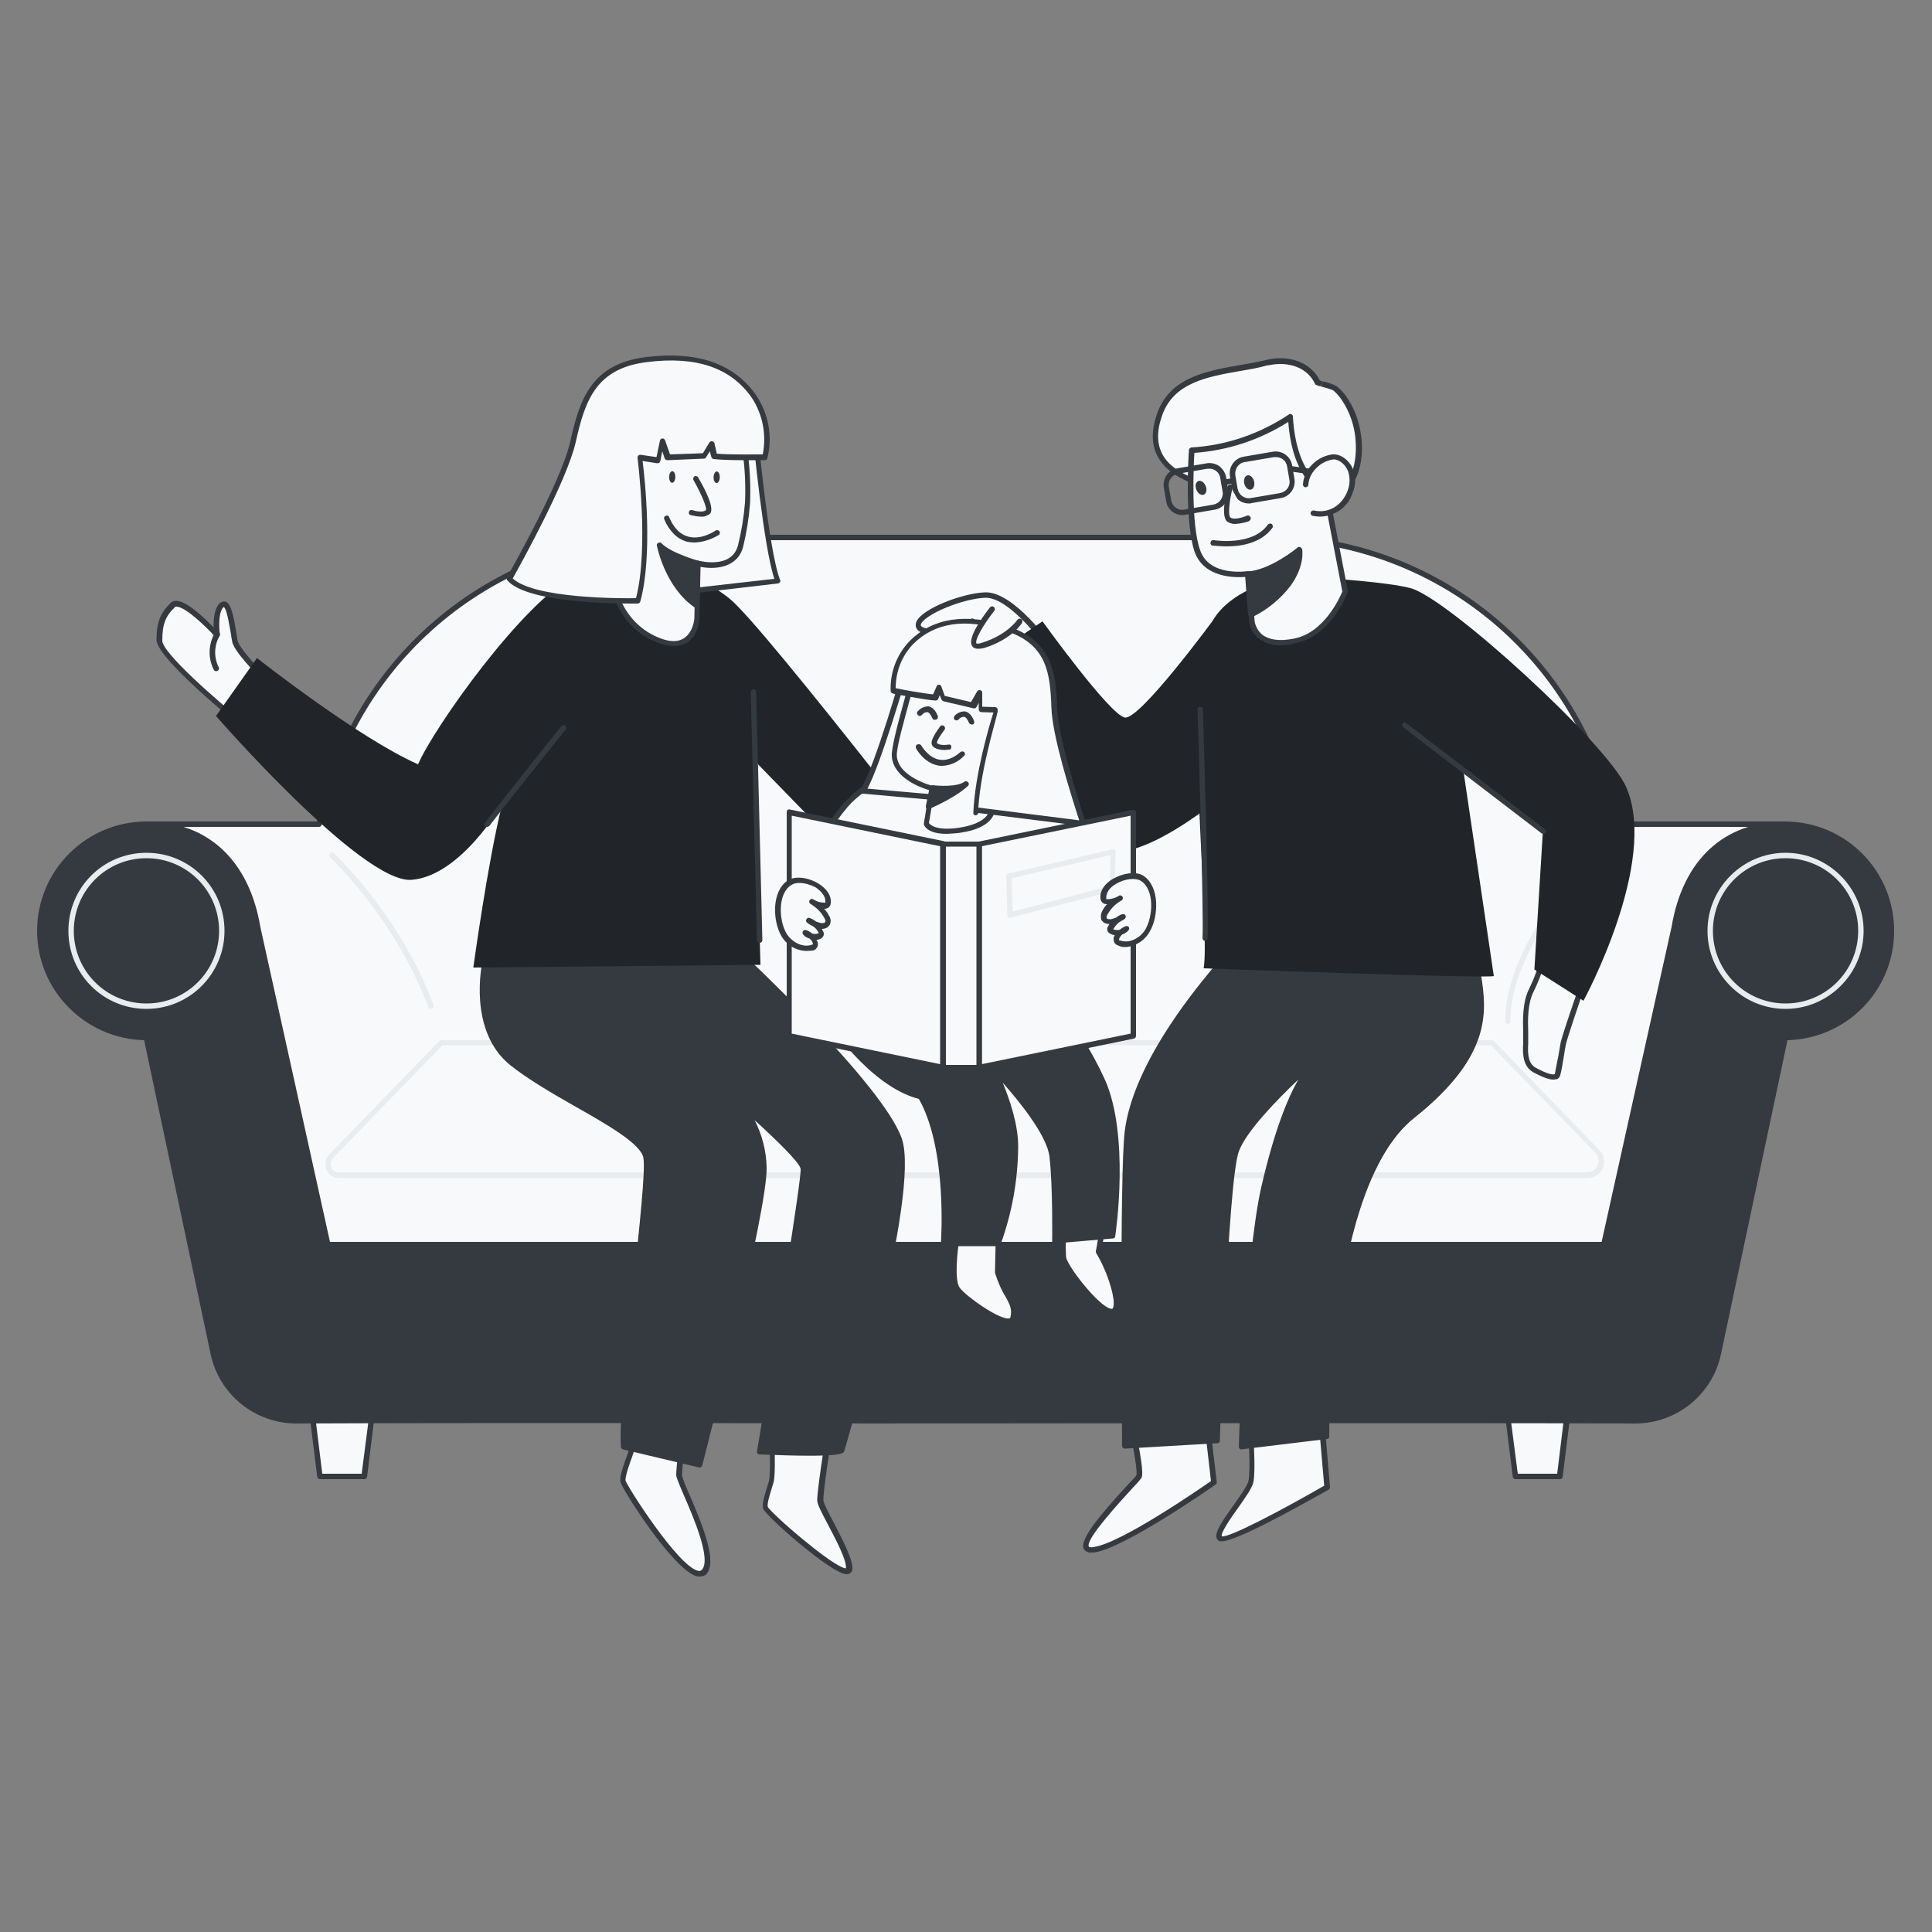 <svg transform="scale(1)" version="1.1" id="Layer_1" xmlns="http://www.w3.org/2000/svg" xmlns:xlink="http://www.w3.org/1999/xlink" x="0px" y="0px" viewBox="0 0 500 500" xml:space="preserve" class="show_show__wrapper__graphic__5Waiy "><rect x="0" y="0" width="500" height="500" fill="#808080" stroke="none"/><title>React</title><style type="text/css">
	.st0{fill:#F8F9FA;}
	.st1{fill:#343A40;}
	.st2{fill:#E9ECEF;}
	.st3{fill:#212529;}
	.st4{fill:none;}
</style><g id="Chair"><polygon class="st0" points="94.3,382.1 82.8,382.1 80.9,366.8 96.2,366.8 	"></polygon><path class="st1" d="M94.3,382.8H82.8c-0.4,0-0.6-0.3-0.7-0.6l-1.9-15.3c0-0.4,0.2-0.7,0.6-0.8c0,0,0,0,0.1,0h15.3
		c0.2,0,0.4,0.1,0.5,0.2c0.1,0.1,0.2,0.4,0.2,0.5L95,382.2C94.9,382.6,94.6,382.8,94.3,382.8z M83.4,381.4h10.2l1.8-13.9H81.7
		L83.4,381.4z"></path><polygon class="st0" points="403.7,382.1 392.2,382.1 390.3,366.8 405.6,366.8 	"></polygon><path class="st1" d="M403.7,382.8h-11.5c-0.4,0-0.6-0.3-0.7-0.6l-1.9-15.3c0-0.2,0-0.4,0.2-0.5c0.1-0.2,0.3-0.2,0.5-0.2h15.3
		c0.4,0,0.7,0.3,0.7,0.7c0,0,0,0,0,0.1l-1.9,15.3C404.3,382.6,404,382.8,403.7,382.8z M392.8,381.4h10.2l1.7-13.9h-13.7L392.8,381.4
		z"></path><path class="st0" d="M417.8,213.3c-8.4-43.1-46.1-74.2-90-74.2H172.6c-43.9,0-81.6,31.1-90,74.2H38.1l36.8,135.4h344.7l42.6-135.4
		H417.8z"></path><path class="st1" d="M419.6,349.4H74.9c-0.3,0-0.6-0.2-0.7-0.5L37.4,213.5c-0.1-0.4,0.1-0.8,0.5-0.9c0.1,0,0.1,0,0.2,0H82
		c8.7-43.1,46.6-74.2,90.6-74.2h155.2c44,0,81.9,31.1,90.6,74.2h43.9c0.2,0,0.4,0.1,0.6,0.3c0.1,0.2,0.2,0.4,0.1,0.6l-42.6,135.4
		C420.2,349.2,419.9,349.4,419.6,349.4z M75.4,348h343.7l42.2-134h-43.5c-0.3,0-0.6-0.2-0.7-0.6c-8.3-42.7-45.7-73.6-89.3-73.6
		H172.6c-43.6,0-81,30.9-89.3,73.6c-0.1,0.3-0.4,0.6-0.7,0.6H39L75.4,348z"></path><path class="st0" d="M10.3,240.9c0,15.2,12.4,27.6,27.6,27.6h0l17.3,81.8c2.2,10.2,11.2,17.4,21.6,17.4c41.3-0.2,147.5,0,147.5,0
		c0.5-0.1,157.6-0.2,198.9,0c10.4,0,19.4-7.2,21.6-17.4l17.3-81.8c15.2,0,27.6-12.3,27.6-27.6c0-15.2-12.3-27.6-27.6-27.6
		c0,0,0,0,0,0c-15.2,0-26,9.7-28.8,26.8l-18.2,82H84.9l-18.2-82c-2.8-17.1-13.6-26.8-28.8-26.8C22.7,213.3,10.3,225.6,10.3,240.9
		L10.3,240.9"></path><path class="st1" d="M9.6,240.9c0-15.6,12.7-28.3,28.3-28.3c15.8,0,26.6,10,29.5,27.4l18,81.4h329.1l18.1-81.5
		c2.9-17.4,13.6-27.3,29.5-27.3c15.6,0.1,28.2,12.8,28.1,28.5c-0.1,15.3-12.3,27.7-27.6,28.1l-17.2,81.2c-2.2,10.5-11.5,18-22.2,18
		h-0.1c-42.9-0.2-197.2,0-198.9,0h-0.2c-4.7-0.1-107-0.2-147.3,0c-10.7,0-20-7.5-22.2-18l-17.2-81.2C22,268.8,9.6,256.3,9.6,240.9"></path><path class="st1" d="M11,240.9c0,14.8,12.1,26.9,26.9,26.9c0.3,0,0.6,0.2,0.7,0.5l17.3,81.8C58,359.9,66.7,367,76.7,367h0.1
		c15-0.1,37.3-0.1,57.5-0.1H166c46,0,55.9,0,58.2,0.2V367c0.8-0.1,164.5-0.2,199,0h0.1c10,0,18.7-7,20.8-16.9l17.3-81.8
		c0.1-0.3,0.4-0.5,0.7-0.5c14.9,0,26.9-12,26.9-26.9c0-14.9-12-26.9-26.9-26.9l0,0c-15.1,0-25.3,9.6-28.1,26.2l-18.2,82.1
		c-0.1,0.3-0.4,0.5-0.7,0.5H84.9c-0.3,0-0.6-0.2-0.7-0.5L66,240.2C63.3,223.5,53,214,37.9,214C23.1,214,11,226,11,240.9"></path><path class="st2" d="M410.8,304.9H87.8c-2,0-3.6-1.6-3.6-3.6c0-0.9,0.4-1.9,1-2.5l28.5-29.4c0.1-0.1,0.3-0.2,0.5-0.2h271.9
		c0.2,0,0.4,0.1,0.5,0.2l27.3,28.2c1.7,1.7,1.6,4.5-0.1,6.2C413,304.4,411.9,304.9,410.8,304.9z M114.5,270.5l-28.3,29.2
		c-0.9,0.9-0.8,2.3,0,3.1c0.4,0.4,1,0.6,1.5,0.6h323.1c1.6,0,2.9-1.3,2.9-3c0-0.8-0.3-1.5-0.8-2l-27.1-27.9H114.5z"></path><path class="st2" d="M111.5,261.1c-0.3,0-0.6-0.2-0.7-0.5c-8.4-22.8-25.3-38.6-25.4-38.8c-0.3-0.3-0.3-0.7,0-1c0.3-0.3,0.7-0.3,1,0
		c0,0,0,0,0,0c0.2,0.2,17.3,16.2,25.8,39.3c0.1,0.4,0,0.8-0.4,0.9C111.7,261.1,111.6,261.1,111.5,261.1z"></path><path class="st2" d="M390.3,265c-0.4,0-0.7-0.3-0.7-0.7c-0.5-19.1,21.2-42.4,22.1-43.4c0.3-0.3,0.7-0.3,1,0s0.3,0.7,0,1
		c-0.2,0.2-22.2,23.8-21.8,42.4C391,264.7,390.6,265,390.3,265C390.3,265,390.3,265,390.3,265L390.3,265z"></path><path class="st2" d="M37.9,261.1c-11.2,0-20.2-9-20.2-20.2c0-11.2,9-20.2,20.2-20.2s20.2,9,20.2,20.2c0,0,0,0,0,0
		C58.1,252,49.1,261.1,37.9,261.1z M37.9,222.1c-10.4,0-18.8,8.4-18.8,18.8c0,10.4,8.4,18.8,18.8,18.8s18.8-8.4,18.8-18.8
		c0,0,0,0,0,0C56.7,230.5,48.3,222.1,37.9,222.1L37.9,222.1z"></path><path class="st2" d="M462.1,261.1c-11.2,0-20.2-9.1-20.2-20.2s9.1-20.2,20.2-20.2s20.2,9.1,20.2,20.2
		C482.3,252,473.2,261.1,462.1,261.1z M462.1,222.1c-10.4,0-18.8,8.4-18.8,18.8c0,10.4,8.4,18.8,18.8,18.8
		c10.4,0,18.8-8.4,18.8-18.8C480.9,230.5,472.5,222.1,462.1,222.1L462.1,222.1L462.1,222.1z"></path></g><g id="Family"><path class="st0" d="M293.2,370.6c0,0,2.2,10.4,1.6,11.5S275.1,402,283,401s31.2-17.5,31.2-17.5l-2-16.8L293.2,370.6z"></path><path class="st1" d="M282.4,401.8c-0.7,0.1-1.5-0.3-1.9-0.9c-1.2-2.3,3.6-8.2,11.6-16.9c1-1,1.9-2,2-2.2c0.3-0.8-0.6-6.3-1.6-11
		c0-0.2,0-0.4,0.1-0.5c0.1-0.2,0.3-0.3,0.5-0.3l19-3.8c0.2,0,0.4,0,0.5,0.1c0.2,0.1,0.3,0.3,0.3,0.5l2,16.8c0,0.3-0.1,0.5-0.3,0.6
		c-1,0.7-23.6,16.5-31.5,17.6C282.9,401.7,282.6,401.8,282.4,401.8z M294.1,371.2c0.8,4,2,10.2,1.3,11.3c-0.7,0.9-1.4,1.7-2.2,2.5
		c-8.2,8.9-12.1,14-11.4,15.3c0.1,0.1,0.4,0.2,1.1,0.1c7.1-0.9,27.6-15.1,30.5-17.1l-1.8-15.6L294.1,371.2z"></path><path class="st0" d="M323.7,371.5c0,0,0.6,8.6,0,11.8s-10.2,13.5-7.9,14.8s27.6-13.3,27.6-13.3l-1.7-18.8L323.7,371.5z"></path><path class="st1" d="M316.1,398.9c-0.2,0-0.4,0-0.6-0.1c-0.3-0.2-0.6-0.5-0.7-0.9c-0.3-1.5,1.4-4.1,4.4-8.3
		c1.8-2.5,3.6-5.1,3.9-6.3c0.6-3.2,0-11.6,0-11.7c0-0.3,0.2-0.6,0.5-0.7l18.1-5.5c0.2-0.1,0.4,0,0.6,0.1c0.2,0.1,0.3,0.3,0.3,0.5
		l1.6,18.8c0,0.3-0.1,0.5-0.3,0.7C336.5,389.6,320.1,398.9,316.1,398.9z M324.4,372c0.1,2,0.5,8.6,0,11.5c-0.3,1.5-2.1,4.1-4.1,6.9
		c-1.6,2.2-4.5,6.4-4.1,7.2c1.6,0.5,14.7-6.3,26.5-13.1l-1.5-17.4L324.4,372z"></path><path class="st0" d="M163.3,368.2c0,0,0.3,6.7,0,7.7s-2.3,5.9-2,7.4s16.8,27.6,20.9,23.5s-6.4-23.2-6.4-25.1s1.3-13.5,1.3-13.5
		H163.3z"></path><path class="st1" d="M181.1,408c-0.3,0-0.6,0-0.9-0.1c-6-1.7-19.2-22.5-19.6-24.3c-0.3-1.2,0.5-3.7,1.7-7c0.1-0.3,0.2-0.6,0.3-0.7
		c0.2-2.5,0.2-5,0-7.5c0-0.4,0.3-0.7,0.6-0.7c0,0,0,0,0.1,0h13.8c0.4,0,0.7,0.3,0.7,0.7c0,0,0,0,0,0.1c0,0.1-1.3,11.5-1.3,13.4
		c0.5,1.6,1.1,3.1,1.8,4.6c3.9,9,7.4,18,4.4,21C182.3,407.8,181.7,408,181.1,408z M164,369c0.1,2.1,0.2,6.3-0.1,7.2
		c-0.1,0.2-0.2,0.4-0.3,0.8c-0.5,1.3-1.9,5.2-1.7,6.2c0.6,1.8,13.6,22.1,18.7,23.3c0.3,0.1,0.7,0.1,1-0.2c2.6-2.6-2.1-13.6-4.7-19.5
		c-1.3-3.1-1.9-4.5-1.9-5.1c0-1.7,0.9-10.1,1.2-12.8L164,369z"></path><path class="st0" d="M199.6,370c0,0,0.6,11,0,13.5s-1.8,5.2-1.5,6.7s20.5,19.2,21.5,16.1s-7.2-15.7-7.4-18s2.6-19.5,2.6-19.5
		L199.6,370z"></path><path class="st1" d="M219,407.4L219,407.4c-4-0.2-21.1-15.3-21.5-17c-0.3-1.3,0.3-3.1,0.9-5.1c0.2-0.7,0.4-1.3,0.6-2
		c0.5-1.9,0.2-10.2,0-13.2c0-0.4,0.3-0.7,0.6-0.7c0,0,0,0,0,0l15.3-1.1c0.2,0,0.4,0.1,0.6,0.2c0.1,0.2,0.2,0.4,0.2,0.6
		c-0.8,4.8-2.8,17.5-2.6,19.3c0.1,0.7,1.4,3.3,2.7,5.7c3.1,6,5.3,10.4,4.7,12.5C220.2,407.1,219.6,407.5,219,407.4z M200.3,370.6
		c0.1,2.5,0.5,10.8-0.1,13c-0.2,0.7-0.4,1.4-0.6,2c-0.5,1.7-1.1,3.5-0.9,4.4c0.3,0.6,4.3,4.5,9.6,8.8c6.8,5.6,9.8,7.1,10.6,7.1
		c0.4-1.8-2.6-7.5-4.6-11.3c-1.8-3.4-2.8-5.3-2.8-6.3c-0.1-2,1.9-15,2.5-18.8L200.3,370.6z"></path><path class="st0" d="M67.9,175c0,0-6.6-6.6-7.1-9.1s-1.3-11-3.4-9.4s-1.3,7.7-1.3,7.7s-9.1-10.1-11.5-7.7s-3.4,4.6-3.4,9.1
		s22.6,22.7,22.6,22.7"></path><path class="st1" d="M63.7,189c-0.2,0-0.3-0.1-0.4-0.2c-2.3-1.8-22.8-18.5-22.8-23.2c0-4.5,1-7,3.7-9.6c0.4-0.4,1-0.6,1.5-0.5
		c2.7,0.1,7.3,4.5,9.6,6.9c-0.1-2.1,0.2-5.2,1.7-6.4c0.4-0.3,0.9-0.4,1.4-0.3c1.5,0.6,2.1,4,2.8,8.3c0.1,0.7,0.2,1.4,0.3,1.8
		c0.3,1.6,4.4,6.2,6.9,8.7c0.3,0.3,0.3,0.7,0,1c-0.3,0.3-0.7,0.3-1,0c0,0,0,0,0,0c-0.7-0.7-6.8-6.8-7.3-9.4
		c-0.1-0.4-0.2-1.1-0.3-1.8c-0.3-1.7-1.1-6.9-1.9-7.2c-1.3,1-1.3,4.9-1,7.1c0,0.4-0.2,0.7-0.6,0.8c-0.2,0-0.4-0.1-0.6-0.2
		c-1.9-2.1-7.5-7.7-10-7.8c-0.2,0-0.4,0-0.5,0.2c-2.4,2.3-3.2,4.4-3.2,8.6c0,3.1,13.7,15.2,22.3,22.1c0.3,0.2,0.4,0.7,0.1,1
		C64.2,188.9,63.9,189,63.7,189L63.7,189z"></path><path class="st1" d="M189.8,245.4l-64.4,3.4c0,0-4,17.7,7,26.4s33.3,17.8,34.6,24.2s-6.7,61.9-5.8,75l19.8,4.7
		c0,0,17.1-66.3,16.7-77.3s-6.1-16.1-6.1-16.1s15.8,13.5,16.2,16.6s-11.3,73.4-11.3,73.4s20.9,0.8,21.4-0.5s19.8-66.3,14.9-80.4
		S189.8,245.4,189.8,245.4z"></path><path class="st1" d="M181.1,379.8h-0.1l-19.8-4.7c-0.3-0.1-0.4-0.3-0.5-0.6c-0.5-6.8,1.4-24.6,3.2-41.7c1.6-15.5,3.2-30.2,2.6-33.2
		c-0.7-3.6-9.4-8.6-17.9-13.4c-6-3.4-12.1-7-16.5-10.5c-11.1-8.9-7.4-26.3-7.2-27c0.1-0.3,0.3-0.5,0.6-0.5l64.4-3.4
		c0.2,0,0.3,0.1,0.4,0.2c1.6,1.4,38.3,35.7,43.1,49.7c4.9,14.4-14.7,80.1-14.9,80.8s-0.6,1.8-22,0.9c-0.3,0-0.6-0.3-0.6-0.6
		c0,0,0-0.1,0-0.1c4.7-28.2,11.6-71,11.3-73.2c-0.2-1.6-6.4-7.6-11.9-12.6c1.9,3.7,3,7.9,3.1,12.1c0.4,10.9-16,74.7-16.7,77.4
		C181.5,379.6,181.3,379.8,181.1,379.8z M161.9,374l18.8,4.5c1.7-6.6,16.9-66.3,16.5-76.5c-0.4-10.5-5.9-15.7-5.9-15.7
		c-0.3-0.2-0.3-0.6-0.1-0.9c0.2-0.3,0.6-0.3,0.9-0.1c1.6,1.4,16,13.8,16.4,17c0.4,3-9.6,63.1-11.2,72.9c9,0.3,18.7,0.3,20.1-0.2
		c1.1-3.5,19.5-66.3,14.9-79.8c-4.5-13.2-39.7-46.3-42.6-49.1l-63.6,3.3c-0.5,2.8-2.7,17.7,6.9,25.3c4.3,3.5,10.4,7,16.4,10.4
		c9.4,5.4,17.6,10.1,18.5,14.2c0.6,3.2-0.8,17.3-2.6,33.6C163.4,348.9,161.5,366.9,161.9,374z"></path><path class="st3" d="M122.5,250.4c0,0,3.8-27.9,7.5-42.4c0,0-10.7,18.7-23.5,19.7s-50.6-42.4-50.6-42.4l10.6-15
		c0,0,26.4,20.8,41.7,27.5c3.9-9.2,27.3-42.4,40.8-48.9s30.7-1.4,39.9,6.1s68,84.1,68,84.1l-14.5,6.2l-47-48.3l1.4,52.7L122.5,250.4
		z"></path><path class="st0" d="M247.6,320.5c0,0-1.8,10.6,0.2,13.2s13.5,10.8,14.3,7.4c1-4.4-2.2-5.1-4-11.8l0.2-9.3"></path><path class="st1" d="M260.8,342.6c-3.8,0-12.1-6.4-13.6-8.5c-2.1-2.8-0.5-12.7-0.3-13.8c0-0.4,0.4-0.7,0.8-0.6
		c0.4,0,0.7,0.4,0.6,0.8c0,0,0,0,0,0.1c-0.5,2.9-1.4,10.8,0.1,12.7c1.6,2.2,10.4,8.4,12.8,7.9c0.2,0,0.2-0.1,0.3-0.3
		c0.5-2.2-0.2-3.3-1.2-5.2c-1.2-1.9-2.1-4.1-2.8-6.3c0-0.1,0-0.1,0-0.2l0.2-9.3c0-0.4,0.3-0.7,0.7-0.7c0.4,0,0.7,0.3,0.7,0.7
		c0,0,0,0,0,0l-0.2,9.2c0.6,2.1,1.4,4,2.6,5.8c1.1,1.9,2,3.4,1.4,6.2c-0.1,0.7-0.7,1.2-1.4,1.3C261.2,342.6,261,342.6,260.8,342.6z"></path><path class="st0" d="M275.3,316.2c0,0-0.2,6.4,0,9.2s11.8,17.6,13.6,13.2c0.9-2.2-1.4-9.6-4.4-14.6c1.7-8.1,0.5-11.7,0.5-11.7"></path><path class="st1" d="M287.7,340.1c-0.1,0-0.2,0-0.4,0c-4.1-0.6-12.6-12-12.8-14.6c-0.2-2.9,0-9,0-9.3c0-0.4,0.3-0.7,0.7-0.7
		c0.4,0,0.7,0.3,0.7,0.7c0,0.1-0.2,6.3,0,9.1c0.2,2.2,8.5,12.9,11.6,13.4c0.2,0.1,0.5,0,0.6-0.3c0,0,0,0,0-0.1
		c0.7-1.8-1.3-8.9-4.4-14c-0.1-0.2-0.1-0.3-0.1-0.5c1.6-7.7,0.5-11.2,0.5-11.3c-0.1-0.4,0.1-0.8,0.4-0.9c0,0,0,0,0,0
		c0.4-0.1,0.8,0.1,0.9,0.4c0.1,0.1,1.3,3.8-0.4,11.8c2.8,4.8,5.4,12.4,4.3,15C289.2,339.6,288.5,340.1,287.7,340.1z"></path><path class="st1" d="M213.8,263c0,0,11.5,17.9,24.4,21c7.8,13.4,5.9,38,5.9,38h14.4c2.9-7.9,4.4-16.3,4.5-24.7
		c0.1-8.7-5.5-20-5.5-20s13.9,14.3,14.9,22.2s0.7,21.8,0.7,21.8l15-1.3c0,0,3.9-25.8-2.7-40.4s-18-27.1-18-27.1L213.8,263z"></path><path class="st1" d="M258.5,322.5h-14.4c-0.3,0-0.6-0.3-0.6-0.6c0,0,0,0,0,0c0-0.2,1.8-24.3-5.7-37.5c-12.9-3.3-24-20.4-24.5-21.2
		c-0.1-0.2-0.1-0.4,0-0.6c0.1-0.2,0.2-0.3,0.4-0.4l53.5-10.3c0.2,0,0.4,0,0.6,0.2c0.1,0.1,11.6,12.8,18.1,27.2s2.9,39.6,2.7,40.7
		c0,0.3-0.3,0.5-0.5,0.5l-15.1,1.3c-0.2,0-0.4,0-0.5-0.2c-0.1-0.1-0.2-0.3-0.2-0.5c0-0.1,0.2-14-0.7-21.8
		c-0.7-5.6-8.1-14.6-12.1-19.1c1.7,4.1,4.1,10.9,4,16.8c-0.1,8.5-1.6,16.9-4.5,24.9C259,322.4,258.8,322.5,258.5,322.5z
		 M244.8,321.3h13.4c2.7-7.7,4.1-15.9,4.2-24c0.1-8.5-5.4-19.6-5.5-19.7c-0.1-0.3,0-0.6,0.2-0.8c0.2-0.2,0.6-0.2,0.8,0.1
		c0.6,0.6,14,14.6,15,22.6c0.9,6.8,0.8,18.3,0.8,21.2l13.9-1.2c0.5-3.6,3.2-26.4-2.7-39.5s-16-24.8-17.7-26.6l-52.3,10.1
		c2.4,3.4,12.5,17.3,23.5,19.9c0.2,0,0.3,0.1,0.4,0.3C245.9,295.9,245,317.2,244.8,321.3L244.8,321.3z"></path><path class="st1" d="M331.2,233.2c-1.5,1.8-35.7,33.4-39.2,59.6c-1.4,10.6-0.7,81.6-0.7,81.6l24-1.4c0,0,2-66.8,4.9-75.1
		s20.6-23.5,20.6-23.5s-7.2,4.8-13.6,33.1c-4.4,19.3-5.8,67-5.8,67l22.5-2.4c0,0-0.6-64.8,22.1-82.9c24.2-19.3,17-31.5,16.5-41.8
		s-8.5-20.6-8.5-20.6L331.2,233.2z"></path><path class="st1" d="M321.2,375.1c-0.2,0-0.3-0.1-0.4-0.2c-0.1-0.1-0.2-0.3-0.2-0.5c0-0.5,1.5-48,5.8-67.1
		c3.4-14.8,6.9-23.2,9.6-27.9c-5.4,5.1-13.5,13.4-15.4,18.6c-2.9,8.1-4.9,74.3-4.9,74.9c0,0.3-0.3,0.6-0.6,0.6l-24,1.4
		c-0.2,0-0.3-0.1-0.5-0.2c-0.1-0.1-0.2-0.3-0.2-0.4c0-2.9-0.7-71.1,0.7-81.7c1.4-10.8,9.1-29.6,37.8-58.4c0.8-0.8,1.4-1.4,1.5-1.6
		c0.1-0.1,0.2-0.2,0.4-0.2l42.7-6.5c0.2,0,0.4,0.1,0.6,0.2c0.3,0.4,8.1,10.7,8.6,21c0.1,1.7,0.3,3.4,0.6,5.2
		c1.4,9.2,3.1,20.8-17.4,37.1c-22.2,17.7-21.9,81.8-21.9,82.4c0,0.3-0.2,0.6-0.5,0.6L321.2,375.1L321.2,375.1z M331.5,233.8
		c-0.2,0.3-0.7,0.7-1.5,1.5c-28.4,28.5-36,47.1-37.4,57.7c-1.3,10-0.8,73.7-0.7,80.9l22.8-1.3c0.2-6.9,2.1-66.7,4.9-74.8
		c2.7-7.6,16.8-20.3,20.1-23.2c0.2-0.2,0.5-0.4,0.7-0.6c0.3-0.2,0.7-0.1,0.9,0.1s0.1,0.7-0.1,0.9l-0.5,0.5
		c-1.7,1.7-7.6,8.9-12.9,32.3c-4,17.7-5.6,60.1-5.8,66.2l21.2-2.3c0.1-11.4,1-22.9,2.6-34.2c3.6-24.7,10.3-41,19.8-48.6
		c20-15.9,18.3-27,16.9-36c-0.3-1.8-0.5-3.6-0.6-5.3c-0.4-9-6.9-18.2-8.1-20L331.5,233.8z"></path><path class="st0" d="M399.4,247.4c-0.7,3-1.8,6-3.1,8.8c-2.2,4.4-1.3,10.7-1.5,13.6s0,5.7,2.3,7s5.6,2.8,6,1.1s1.1-6.2,1.5-8.1
		s4.5-13.6,4.5-13.6"></path><path class="st1" d="M402,279.4c-0.9,0-2.4-0.4-5.2-1.9c-2.6-1.5-2.8-4.5-2.6-7.6c0-0.7,0-1.6,0-2.7c-0.1-3.3-0.2-7.8,1.5-11.2
		c1.3-2.7,2.4-5.6,3.1-8.6c0.1-0.4,0.5-0.6,0.8-0.5c0.4,0.1,0.6,0.5,0.5,0.8l0,0c-0.7,3.1-1.8,6.1-3.2,8.9
		c-1.6,3.2-1.5,7.4-1.4,10.6c0,1.1,0,2,0,2.8c-0.2,3,0.1,5.3,1.9,6.3c2.9,1.6,4.4,1.9,4.9,1.7c0,0,0.1,0,0.1-0.1
		c0.2-0.9,0.5-2.8,0.9-4.6c0.2-1.4,0.5-2.7,0.6-3.5c0.4-1.9,4.3-13.2,4.5-13.7c0.1-0.4,0.5-0.6,0.9-0.4c0,0,0,0,0,0
		c0.4,0.1,0.6,0.5,0.4,0.9c0,0,0,0,0,0c-1.4,4.1-4.1,12.1-4.4,13.5c-0.2,0.8-0.4,2.1-0.6,3.4c-0.3,1.8-0.6,3.7-0.9,4.7
		c-0.1,0.5-0.4,0.9-0.9,1.1C402.6,279.3,402.3,279.4,402,279.4z"></path><path class="st3" d="M386.6,252.6c-1.3,0.7-75.1-2-75.1-2c1.5-8.5-3.2-57.8-1-67c1.2-4.9,1-19.5,3.8-23.7
		c4.7-7.2,16.7-11.3,24.7-10.6c6.4,0.5,19.7,1.3,26,2.9c9.5,2.4,51.2,40.5,55.9,51.6c8.4,19.4-11.1,55.2-11.1,55.2l-12.7-8.1
		l2.2-35.8l-20.7-16.5L386.6,252.6z"></path><path class="st0" d="M272,168.1c0,0-10-14.6-17.3-14.1s-18.9,5.7-17,8.5s13.8-1.6,13.8-1.6"></path><path class="st1" d="M272,168.8c-0.2,0-0.4-0.1-0.6-0.3c-0.1-0.1-9.9-14.2-16.6-13.8c-6.4,0.4-15.3,4.4-16.4,6.7
		c-0.2,0.4-0.1,0.6,0,0.6c1.1,1.6,8.2-0.1,13-1.9c0.3-0.1,0.7,0,0.9,0.4c0,0,0,0,0,0c0.1,0.4,0,0.8-0.4,0.9
		c-2.1,0.8-12.5,4.5-14.6,1.4c-0.4-0.6-0.4-1.4-0.1-2c1.6-3.3,11.6-7.2,17.6-7.5c7.6-0.4,17.5,13.8,17.9,14.4c0.2,0.3,0.2,0.8-0.2,1
		c0,0,0,0,0,0C272.3,168.8,272.2,168.8,272,168.8z"></path><path class="st3" d="M314.4,159.9c0,0-19.4,26.5-23.3,25.8s-21.3-24.9-21.3-24.9l-13.1,8.9c0,0,18.9,50.4,31.4,50.8
		s34-19.3,34-19.3"></path><path class="st0" d="M280.6,227.1c-6.2,4.2-12.3,8.4-18.4,12.5c-1,0.7-1.9,1.3-2.9,2l-4,2.8c-1.3,0.9-2.7,1.9-4,2.8
		c-3.5,2.5-7,5.1-10.5,7.6l-0.9,0.6c-1-1.1-1.9-2.3-2.8-3.4c-5.2-6.3-10.4-12.4-15.7-18.6c-1.5-1.8-3.1-3.5-4.6-5.3
		c-2-2.2-3.9-4.4-5.9-6.6c0.8-1.9,1.7-3.7,2.6-5.4c0.8-1.6,1.8-3.1,2.8-4.6c0.8-1.2,1.7-2.4,2.7-3.5l0,0c0.6-0.7,1.3-1.4,2.1-2.1
		c0.9-0.7,1.7-1.4,2.6-2c2.9-2,6-3.5,9.3-4.6c3.2-1,6.5-1.7,9.9-2c0.9-0.1,1.8-0.1,2.7-0.2l0,0c0.9,0,1.8,0,2.7,0
		c1.9,0,3.9,0.2,5.8,0.4c1.4,0.2,2.8,0.4,4.1,0.7s2.4,0.6,3.5,0.9c2.9,0.8,5.7,2,8.3,3.4c1.2,0.7,2.3,1.5,3.2,2.5
		c1,1.3,1.8,2.7,2.4,4.3c0.4,1,0.8,2,1.1,3.1c0.2,0.6,0.4,1.2,0.6,1.9c0.5,1.6,1,3.4,1.4,5.2C279.5,222.1,280,224.6,280.6,227.1z"></path><path class="st1" d="M239.9,256.1c-0.2,0-0.4-0.1-0.5-0.2l-1.2-1.4l-1.6-2c-4.8-5.9-10-11.9-15.7-18.5c-1.5-1.8-3.1-3.5-4.6-5.3
		c-1.9-2.2-3.9-4.5-5.9-6.7c-0.2-0.2-0.2-0.5-0.1-0.7c0.8-1.9,1.7-3.7,2.7-5.5c0.9-1.6,1.8-3.2,2.8-4.7c0.8-1.2,1.8-2.4,2.8-3.5l0,0
		c0.7-0.7,1.4-1.4,2.1-2.1c0.8-0.7,1.7-1.4,2.7-2c2.9-2,6.1-3.6,9.5-4.6c3.2-1.1,6.6-1.7,10-2c0.9-0.1,1.8-0.1,2.7-0.2s1.9,0,2.8,0
		c2,0,3.9,0.2,5.9,0.4c1.4,0.2,2.8,0.4,4.2,0.7s2.4,0.6,3.6,0.9c3,0.8,5.8,2,8.5,3.5c1.3,0.7,2.4,1.6,3.4,2.7
		c1.1,1.3,1.9,2.9,2.5,4.5c0.4,0.9,0.8,2,1.2,3.2c0.2,0.6,0.4,1.2,0.6,1.9c0.5,1.6,1,3.4,1.5,5.3c0.5,2.1,1.1,4.5,1.7,7.4
		c0.1,0.3,0,0.5-0.3,0.7c-6.1,4.2-12.3,8.4-18.4,12.5l-6.9,4.7c-1.3,0.9-2.7,1.9-4,2.8c-2,1.4-4,2.9-6,4.4l-4.4,3.2l-0.9,0.6
		C240.2,256.1,240,256.1,239.9,256.1z M211.6,221.4c1.9,2.1,3.8,4.2,5.6,6.4c1.5,1.8,3.1,3.5,4.6,5.3c5.7,6.6,10.9,12.7,15.7,18.6
		l1.6,2l0.8,1l0.4-0.3l4.4-3.2c2-1.5,4-2.9,6-4.4c1.3-1,2.7-1.9,4-2.8l7-4.7c6-4.1,12-8.2,18.1-12.3c-0.6-2.7-1.1-4.9-1.6-6.9
		s-1-3.6-1.4-5.2c-0.2-0.6-0.4-1.2-0.6-1.8c-0.4-1.2-0.8-2.2-1.1-3.1c-0.5-1.5-1.3-2.9-2.2-4.1c-0.9-1-1.9-1.8-3.1-2.4
		c-2.6-1.5-5.3-2.6-8.1-3.4c-1.1-0.3-2.3-0.6-3.5-0.9c-1.3-0.3-2.7-0.5-4.1-0.7c-1.9-0.3-3.8-0.4-5.8-0.4c-0.9,0-1.8,0-2.7,0
		s-1.8,0.1-2.7,0.2c-3.3,0.3-6.6,0.9-9.7,1.9c-3.2,1.1-6.3,2.6-9.1,4.5c-0.9,0.6-1.8,1.3-2.6,2c-0.7,0.6-1.4,1.3-2,2l-0.1,0.1
		c-0.9,1.1-1.8,2.2-2.6,3.3c-1,1.5-1.9,3-2.8,4.5C213.2,218,212.4,219.7,211.6,221.4z"></path><path class="st0" d="M234.6,172.2c0,0-7.6,26.8-11.3,32.6l24.6,2.2l1.6-37.4L234.6,172.2z"></path><path class="st1" d="M247.9,207.6L247.9,207.6l-24.6-2.2c-0.2,0-0.5-0.2-0.6-0.4c-0.1-0.2-0.1-0.5,0-0.7
		c3.7-5.6,11.2-32.1,11.2-32.4c0.1-0.3,0.3-0.5,0.6-0.5l14.9-2.6c0.2,0,0.4,0,0.6,0.2c0.2,0.1,0.2,0.3,0.2,0.6l-1.6,37.4
		c0,0.2-0.1,0.4-0.2,0.5C248.2,207.5,248.1,207.6,247.9,207.6z M224.5,204.1l22.8,2l1.6-35.8l-13.6,2.4
		C234.2,176.2,228.1,197.3,224.5,204.1L224.5,204.1z"></path><path class="st0" d="M241.2,204l-1.5,9.1c0,0,0.9,2.9,8.7,1.7c7.8-1.2,8.2-4.7,8.2-4.7s2.4-17.1,2.4-17.1c0.1-0.9,0.8-9.8,2-17.6
		c-9.1-1.3-17.2-3.1-17.2-3.1c0.8,1-2.5,0.7-2.5,0.7c-1.5-0.2-3-0.2-4.4,0.1c-1.2,5.2-5.7,19.4-5.4,22.6
		C232,201.8,241.2,204,241.2,204z"></path><path class="st1" d="M245,215.8c-5,0-5.8-2.1-5.9-2.4c0-0.1,0-0.2,0-0.3l1.4-8.6c-2.1-0.6-9.2-3.1-9.7-8.7
		c-0.2-2.2,1.8-9.4,3.5-15.6c0.8-2.8,1.5-5.5,1.9-7.1c0.1-0.2,0.2-0.4,0.5-0.5c1.5-0.3,3.1-0.3,4.6-0.1c0.6,0.1,1.2,0.1,1.8,0
		c0-0.1,0-0.3,0.1-0.4c0.1-0.2,0.4-0.3,0.7-0.3c0.1,0,8.2,1.8,17.2,3.1c0.3,0.1,0.6,0.4,0.5,0.7c-1,6.8-1.7,14.5-1.9,17.5l-2.4,17.2
		c0,0.1-0.5,4-8.7,5.2C247.4,215.7,246.2,215.7,245,215.8z M240.4,213c0.3,0.4,1.8,2.1,7.9,1.2c7.1-1.1,7.6-4.1,7.6-4.1
		s2.4-17,2.4-17.1c0.2-3,0.9-10.3,1.9-17c-7.2-1.1-13.7-2.4-15.9-2.9v0.1c-0.6,0.7-2.4,0.6-3.1,0.5l0,0c-1.3-0.2-2.5-0.2-3.8,0
		c-0.4,1.7-1.1,4.2-1.8,6.8c-1.6,5.9-3.7,13.2-3.5,15.2c0.4,5.4,9.2,7.7,9.3,7.7c0.3,0.1,0.5,0.4,0.5,0.7L240.4,213z"></path><path class="st0" d="M243.8,188.3c-1.2,1.6-2.4,3.6-2,4.2c0.8,1.1,3.6,0.8,3.6,0.8"></path><path class="st1" d="M244.5,194.1c-1,0-2.5-0.2-3.2-1.1c-0.4-0.6-0.5-1.6,2-5c0.2-0.3,0.7-0.4,1-0.1c0.3,0.2,0.4,0.7,0.1,1
		c-2,2.7-2,3.4-1.9,3.4c0.4,0.5,1.9,0.6,2.9,0.4c0.4-0.1,0.8,0.1,0.8,0.5s-0.1,0.8-0.5,0.8c0,0-0.1,0-0.2,0
		C245.2,194,244.8,194.1,244.5,194.1z"></path><path class="st0" d="M252.4,210.3l0.1-0.6l27.8,3.5c-1.8-5.5-7.2-22.4-7.5-30c-0.3-9.2-1.3-17-12.5-20.6s-19-1.8-24.4,3.6
		c-3.3,3.4-5,7.9-4.8,12.6c0,0,8.5,1.7,10.8,1.8l1.1-2.5l1.1,2.8l7.7,1.8l1.9-3.3v4.2l4,0.2C257.8,183.8,252.9,198.8,252.4,210.3z"></path><path class="st1" d="M280.4,213.8L280.4,213.8l-27.2-3.4c-0.1,0.4-0.4,0.6-0.7,0.6c-0.4,0-0.7-0.3-0.6-0.7
		c0.4-9.9,4.1-22.5,5.2-25.9l-3.1-0.1c-0.4,0-0.7-0.3-0.7-0.7v-1.7l-0.6,1.1c-0.2,0.3-0.5,0.4-0.8,0.3l-7.7-1.8
		c-0.2-0.1-0.4-0.2-0.5-0.4l-0.5-1.2l-0.4,1c-0.1,0.3-0.4,0.4-0.7,0.4c-2.3-0.1-10.6-1.7-11-1.8c-0.3-0.1-0.5-0.3-0.6-0.6
		c-0.2-4.9,1.6-9.6,5-13.1c6-5.9,14.4-7.2,25.1-3.8c11.5,3.7,12.7,11.8,13,21.2c0.2,7.6,5.8,24.8,7.4,29.8c0.1,0.2,0,0.5-0.1,0.7
		C280.8,213.8,280.6,213.9,280.4,213.8z M253.2,209l26.1,3.3c-2.3-7.1-7-22-7.2-29.2c-0.3-9.2-1.3-16.5-12-19.9
		c-10.3-3.3-18.1-2.1-23.7,3.4c-3,3.1-4.6,7.2-4.6,11.5c1.8,0.4,7.4,1.4,9.7,1.6l0.9-2.1c0.1-0.3,0.4-0.4,0.6-0.4
		c0.3,0,0.5,0.2,0.6,0.4l0.9,2.5l6.8,1.6l1.6-2.8c0.2-0.3,0.6-0.4,1-0.2c0.2,0.1,0.3,0.3,0.3,0.6v3.6l3.3,0.1c0.4,0,0.7,0.3,0.7,0.7
		c0,0.1,0,0.1,0,0.2C258.5,184.1,253.9,198,253.2,209z"></path><path class="st1" d="M243.9,198.2c-0.4,0-0.8,0-1.2-0.1c-3.6-0.7-5.6-4.3-5.6-4.4c-0.2-0.3-0.1-0.8,0.2-1c0,0,0,0,0.1,0
		c0.3-0.2,0.8-0.1,1,0.2c0,0,0,0,0,0c0,0,1.8,3.2,4.7,3.7c1.7,0.3,3.6-0.3,5.5-2c0.3-0.2,0.7-0.2,1,0.1c0.2,0.3,0.2,0.7-0.1,0.9
		C248,197.2,246,198.1,243.9,198.2z"></path><path class="st1" d="M241.2,204c0,0,6.1,0.8,8.7-1c0,0-2.6,2.7-9.6,5.7L241.2,204z"></path><path class="st1" d="M240.3,209.5c-0.4,0-0.7-0.3-0.7-0.7c0-0.1,0-0.1,0-0.2l1-4.8c0.1-0.4,0.4-0.6,0.8-0.6
		c1.6,0.2,6.3,0.5,8.2-0.9c0.3-0.2,0.8-0.1,1,0.2c0.2,0.3,0.2,0.6-0.1,0.9c-0.1,0.1-2.8,2.8-9.9,5.9
		C240.5,209.5,240.4,209.5,240.3,209.5z M241.8,204.8l-0.6,2.8c1.8-0.8,3.5-1.7,5.1-2.8C244.9,205,243.3,205,241.8,204.8
		L241.8,204.8z"></path><path class="st1" d="M241.9,186.3c-0.3,0-0.5-0.2-0.6-0.4c-0.4-0.9-0.8-1.5-1.3-1.6c-0.6,0-1.1,0.3-1.4,0.7c-0.2,0.3-0.7,0.4-1,0.1
		c-0.3-0.2-0.4-0.7-0.1-1c0,0,0-0.1,0.1-0.1c0.7-0.8,1.7-1.2,2.7-1.2c1,0.2,1.8,1,2.4,2.5c0.1,0.4,0,0.8-0.4,0.9c0,0,0,0,0,0
		C242,186.3,241.9,186.3,241.9,186.3z"></path><path class="st1" d="M251.5,187.5c-0.3,0-0.6-0.2-0.7-0.4c-0.4-0.9-0.8-1.5-1.3-1.6c-0.6,0-1.1,0.3-1.4,0.7c-0.3,0.3-0.7,0.3-1,0.1
		c-0.3-0.2-0.3-0.7-0.1-1c0,0,0,0,0,0c0.7-0.8,1.7-1.2,2.7-1.2c1,0.2,1.8,1,2.4,2.5c0.1,0.4,0,0.8-0.4,0.9c0,0,0,0,0,0
		C251.7,187.5,251.6,187.5,251.5,187.5z"></path><polygon class="st0" points="244.1,276.3 204.2,268.1 204.2,210.2 244.1,218.4 	"></polygon><path class="st1" d="M244.1,277h-0.1l-39.8-8.2c-0.3-0.1-0.6-0.4-0.6-0.7v-57.9c0-0.2,0.1-0.4,0.2-0.6c0.2-0.1,0.4-0.2,0.6-0.1
		l39.9,8.2c0.3,0.1,0.6,0.3,0.6,0.7v57.8c0,0.2-0.1,0.4-0.2,0.5C244.4,276.9,244.2,277,244.1,277z M204.9,267.5l38.4,7.9V219
		l-38.4-7.9V267.5z"></path><polygon class="st0" points="293.2,268.1 253.4,276.3 253.4,218.4 293.2,210.2 	"></polygon><path class="st1" d="M253.4,277c-0.2,0-0.3-0.1-0.4-0.2c-0.2-0.1-0.3-0.3-0.3-0.5v-57.8c0-0.3,0.2-0.6,0.6-0.7l39.8-8.2
		c0.2,0,0.4,0,0.6,0.1c0.2,0.1,0.3,0.3,0.3,0.6v57.8c0,0.3-0.2,0.6-0.6,0.7l-39.9,8.2H253.4z M254.1,219v56.4l38.5-7.9v-56.4
		L254.1,219z M293.2,268L293.2,268z"></path><rect class="st0" x="244.1" y="218.5" width="9.3" height="57.8"></rect><path class="st1" d="M253.4,277h-9.3c-0.4,0-0.7-0.3-0.7-0.7v-57.8c0-0.4,0.3-0.7,0.7-0.7h9.3c0.4,0,0.7,0.3,0.7,0.7v57.8
		C254.1,276.7,253.8,277,253.4,277C253.4,277,253.4,277,253.4,277z M244.8,275.6h7.9v-56.5h-7.9V275.6z"></path><path class="st2" d="M261.4,237.5c-0.2,0-0.3,0-0.4-0.1c-0.2-0.1-0.3-0.3-0.3-0.5l-0.3-10.1c0-0.3,0.2-0.6,0.5-0.7l27-6.3
		c0.2,0,0.4,0,0.6,0.1c0.2,0.1,0.3,0.4,0.2,0.6l-0.2,9.4c0,0.3-0.2,0.6-0.5,0.7l-26.4,6.9C261.5,237.5,261.5,237.5,261.4,237.5z
		 M261.8,227.3l0.3,8.6l25.1-6.6l0.2-8L261.8,227.3z"></path><path class="st0" d="M285.5,232.5c0,0.2,0.1,0.5,0.3,0.7c0.2,0.2,0.5,0.2,0.8,0.2c1.1,0,2.2-0.4,3.2-1c-1.6,0.9-2.9,2.2-3.8,3.8
		c-0.4,0.5-0.5,1.1-0.3,1.7c0.4,0.8,1.5,0.9,2.4,0.6c0.9-0.3,1.8-0.7,2.5-1.2c-1.4,0.6-2.5,1.6-3.2,2.9c-0.1,0.2-0.1,0.4-0.1,0.5
		c0,0.2,0.3,0.3,0.5,0.4c1.3,0.5,2.8,0.2,3.8-0.8c-1,0.4-1.8,1-2.4,1.9c-0.5,0.3-0.6,0.9-0.3,1.4c0.2,0.3,0.4,0.4,0.7,0.5
		c2.8,1,6-0.7,7.4-3.3c2-3.6,2.5-10.8-1.4-13.4C292.6,225.3,285.2,228.4,285.5,232.5z"></path><path class="st1" d="M291.3,245.1c-0.7,0-1.3-0.1-1.9-0.4c-0.3-0.1-0.7-0.3-0.9-0.6c-0.4-0.6-0.4-1.5,0-2.1c-0.3,0-0.7-0.1-1-0.3
		c-0.7-0.2-1.1-0.9-0.9-1.6c0-0.1,0.1-0.2,0.2-0.4c0.1-0.2,0.2-0.4,0.3-0.6c-0.9,0.1-1.7-0.4-2.1-1.1c-0.2-0.8-0.1-1.6,0.3-2.3
		c0.3-0.6,0.7-1.2,1.2-1.7c-0.4,0-0.9-0.1-1.2-0.4c-0.3-0.3-0.5-0.7-0.5-1.1c-0.2-1.9,1-3.8,3.3-5.1s5.8-2.1,7.9-0.7
		c4.2,2.9,3.8,10.5,1.6,14.3C296.3,243.4,293.9,244.9,291.3,245.1z M290.5,241.8c-0.3,0.2-0.5,0.5-0.7,0.8c-0.2,0.3-0.2,0.6-0.2,0.7
		c0.1,0.1,0.2,0.1,0.3,0.1c2.5,0.9,5.4-0.8,6.6-3c1.9-3.4,2.3-10.1-1.2-12.4c-1.4-0.9-4.2-0.6-6.4,0.7c-1.8,1-2.7,2.4-2.6,3.8l0,0
		c0,0.1,0,0.1,0,0.2c0,0,0,0,0.2,0h0.1c0.9,0,1.7-0.2,2.5-0.6l0.5-0.3c0.3-0.2,0.8,0,0.9,0.3c0.2,0.3,0.1,0.7-0.2,0.9l-0.5,0.3
		c-1.3,0.8-2.3,1.9-3.1,3.2c-0.3,0.5-0.4,0.8-0.3,1.1s0.9,0.4,1.5,0.2c0.3-0.1,0.6-0.2,0.9-0.3c0.5-0.4,1-0.7,1.6-0.9
		c0.4-0.1,0.8,0,0.9,0.4c0.1,0.3,0,0.6-0.2,0.8c-0.5,0.3-1,0.6-1.5,0.9c-0.6,0.5-1.1,1.1-1.5,1.8l0,0c0.6,0.2,1.2,0.3,1.7,0.1
		c0.5-0.4,1-0.7,1.5-0.9c0.4-0.1,0.8,0,0.9,0.4c0.1,0.3,0,0.5-0.2,0.7C291.7,241.2,291.1,241.6,290.5,241.8L290.5,241.8z
		 M286.3,232.7L286.3,232.7z"></path><path class="st0" d="M214.4,233.6c0,0.2-0.1,0.5-0.3,0.7c-0.2,0.2-0.5,0.2-0.8,0.2c-1.1,0-2.2-0.4-3.2-1c1.6,0.9,2.9,2.2,3.8,3.8
		c0.4,0.5,0.5,1.1,0.3,1.7c-0.4,0.8-1.5,0.9-2.4,0.6c-0.9-0.3-1.8-0.7-2.6-1.2c1.4,0.5,2.5,1.6,3.2,2.9c0.1,0.2,0.1,0.4,0.1,0.5
		c-0.1,0.2-0.3,0.4-0.5,0.4c-1.3,0.5-2.8,0.2-3.8-0.8c1,0.4,1.8,1,2.4,1.9c0.4,0.4,0.4,1,0.2,1.5c-0.2,0.2-0.4,0.3-0.6,0.4
		c-2.8,1-6-0.7-7.4-3.3c-2-3.6-2.5-10.8,1.4-13.4C207.4,226.4,214.8,229.5,214.4,233.6z"></path><path class="st1" d="M208.6,246.1c-2.7-0.1-5.1-1.6-6.4-3.9c-2.2-3.8-2.6-11.4,1.6-14.3c2.1-1.4,5.6-0.7,7.9,0.7s3.5,3.2,3.3,5.1
		l0,0c0,0.4-0.2,0.8-0.5,1.1c-0.3,0.3-0.8,0.4-1.2,0.4c0.5,0.5,0.9,1.1,1.2,1.7c0.5,0.7,0.6,1.5,0.3,2.3c-0.4,0.8-1.2,1.2-2.1,1.2
		c0.1,0.2,0.2,0.4,0.3,0.6c0.4,0.6,0.2,1.4-0.4,1.8c-0.1,0.1-0.2,0.1-0.3,0.2c-0.3,0.1-0.7,0.2-1,0.3c0.5,0.6,0.5,1.5,0,2.1
		c-0.2,0.3-0.5,0.5-0.9,0.6C209.9,246,209.3,246.1,208.6,246.1z M206.8,228.5c-0.8,0-1.5,0.2-2.1,0.6c-3.5,2.3-3.1,9.1-1.2,12.4
		c1.2,2.1,4.1,3.9,6.6,3c0.2-0.1,0.3-0.1,0.3-0.1s0-0.3-0.2-0.7c-0.2-0.3-0.4-0.6-0.7-0.8c-0.6-0.2-1.2-0.5-1.6-1
		c-0.2-0.2-0.3-0.6-0.1-0.9c0.2-0.3,0.5-0.4,0.8-0.3c0.6,0.2,1.1,0.5,1.6,0.9c0.6,0.2,1.2,0.1,1.7-0.1l0,0c-0.3-0.7-0.8-1.3-1.5-1.8
		c-0.5-0.2-1-0.5-1.5-0.9c-0.3-0.2-0.4-0.6-0.2-0.9c0.2-0.3,0.5-0.5,0.9-0.3c0.6,0.2,1.1,0.5,1.6,0.9c0.3,0.1,0.6,0.2,0.9,0.3
		c0.6,0.2,1.4,0.1,1.5-0.2c0.1-0.2,0-0.6-0.3-1.1c-0.7-1.3-1.8-2.4-3.1-3.3c-0.2-0.1-0.3-0.2-0.5-0.3c-0.3-0.2-0.4-0.7-0.1-1
		c0.2-0.3,0.5-0.3,0.8-0.2c0.2,0.1,0.3,0.2,0.5,0.3c0.7,0.4,1.6,0.6,2.4,0.6c0.1,0,0.2,0,0.3,0c0-0.1,0-0.1,0-0.2l0,0
		c0.1-1.3-0.9-2.7-2.6-3.8C209.8,229,208.3,228.5,206.8,228.5L206.8,228.5z"></path><path class="st0" d="M195.3,110c0,0,2.9,33,6.1,40.5l-30.1,3.4l7.2-50.2L195.3,110z"></path><path class="st1" d="M171.3,154.5c-0.2,0-0.4-0.1-0.5-0.2c-0.2-0.2-0.2-0.4-0.2-0.6l7.2-50.2c0-0.2,0.2-0.4,0.3-0.5
		c0.2-0.1,0.4-0.1,0.6-0.1l16.8,6.3c0.3,0.1,0.4,0.3,0.4,0.6c0,0.3,3,33,6,40.3c0.1,0.2,0.1,0.4-0.1,0.6c-0.1,0.2-0.3,0.3-0.5,0.3
		L171.3,154.5L171.3,154.5z M179,104.6l-6.9,48.4l28.3-3.2c-2.8-8.4-5.4-35.4-5.8-39.4L179,104.6z"></path><path class="st0" d="M180.6,145.7l-0.3,14.3c0,0-0.5,8.9-9.4,5.8c-5.3-1.9-9.4-6-11.3-11.3l2.6-25.6c0.1-1.1,1.2-11.6,1.6-21
		c10.9,0.5,20.8,0.2,20.8,0.2c-1.1,1,2.8,1.4,2.7,1.4c1.8,0.1,3.5,0.5,5.1,1.1c0.2,6.3,1.5,13.3,1,19.5c-0.3,3.7-0.9,7.4-1.8,11.1
		C189.7,148.2,180.6,145.7,180.6,145.7z"></path><path class="st1" d="M174.3,167.2c-1.2,0-2.4-0.3-3.6-0.7c-5.5-1.9-9.8-6.3-11.7-11.8c0-0.1,0-0.2,0-0.2c0,0,2.6-25.4,2.6-25.5
		c0.4-3.7,1.2-12.8,1.6-21c0-0.2,0.1-0.3,0.2-0.4c0.1-0.1,0.3-0.2,0.5-0.2c10.8,0.5,20.6,0.2,20.7,0.2c0.3,0,0.5,0.2,0.6,0.4
		c0.1,0.2,0.1,0.3,0,0.5c0.7,0.3,1.5,0.4,2.2,0.5l0,0c1.8,0.1,3.6,0.5,5.3,1.2c0.2,0.1,0.4,0.3,0.4,0.6c0.1,2.2,0.3,4.6,0.5,6.9
		c0.5,4.2,0.7,8.5,0.5,12.7c-0.3,3.8-0.9,7.5-1.8,11.2c-1.5,5.5-7.5,5.8-11,5.1l-0.3,13.5c0,0.2-0.3,4.2-3.1,6.1
		C176.8,166.9,175.6,167.2,174.3,167.2z M160.3,154.5c1.9,5,5.8,9,10.9,10.8c2.5,0.9,4.5,0.8,5.9-0.2c2.4-1.6,2.6-5.1,2.6-5.1
		l0.3-14.3c0-0.2,0.1-0.4,0.2-0.5c0.2-0.1,0.4-0.2,0.6-0.1c0.4,0.1,8.6,2.2,10.2-4c0.9-3.6,1.5-7.3,1.8-11c0.2-4.2,0-8.3-0.5-12.5
		c-0.2-2.2-0.4-4.4-0.5-6.6c-1.5-0.5-3-0.8-4.6-0.9c-3-0.3-3.4-1.1-3.5-1.4c-2.5,0.1-10.6,0.2-19.4-0.2c-0.4,8-1.2,16.8-1.6,20.3
		C162.8,129.1,162.8,129.1,160.3,154.5L160.3,154.5z"></path><path class="st0" d="M180.1,123.9c0,0,4.3,7.4,3.1,8.6s-4.3,0.1-4.3,0.1"></path><path class="st1" d="M181.4,133.7c-0.9,0-1.8-0.2-2.7-0.4c-0.4-0.1-0.5-0.5-0.4-0.9c0.1-0.3,0.5-0.5,0.8-0.4c0.9,0.3,2.9,0.7,3.6,0
		c0.3-0.6-1.2-4.2-3.2-7.7c-0.2-0.3-0.1-0.8,0.2-1c0.3-0.2,0.8-0.1,1,0.3l0,0c2.1,3.6,4.3,8.1,3,9.4
		C183,133.5,182.2,133.8,181.4,133.7z"></path><ellipse class="st1" transform="matrix(2.146596e-02 -1 1 2.146596e-02 57.894 306.362)" cx="185.5" cy="123.6" rx="1.5" ry="0.8"></ellipse><ellipse class="st1" transform="matrix(2.146596e-02 -1 1 2.146596e-02 46.738 294.795)" cx="174" cy="123.5" rx="1.5" ry="0.8"></ellipse><path class="st0" d="M184.9,118.1l-0.8-3.2l-1.9,3.1l-9.4,0.4l-1.5-4.2l-1,5l-4.7-0.7c0,0,3.2,23.8-0.5,37.1c0,0-27.8,0.6-33.3-5.7
		c0,0,14.1-24.7,16.4-35.4s5.2-19.6,19.1-21.3s22.6,2.1,27.7,9.6c3.1,4.6,4.1,10.3,2.8,15.7C197.9,118.4,187.6,118.5,184.9,118.1z"></path><path class="st1" d="M163,156.2c-6.7,0-26.9-0.5-31.7-6c-0.2-0.2-0.2-0.5-0.1-0.8c0.1-0.2,14.1-24.7,16.4-35.2
		c2.4-10.9,5.5-20.1,19.7-21.8c13.2-1.6,22.7,1.7,28.4,9.9c3.2,4.8,4.3,10.7,2.9,16.3c-0.1,0.3-0.4,0.5-0.7,0.5
		c-0.4,0-10.4,0.1-13.2-0.3c-0.3,0-0.5-0.3-0.6-0.5l-0.4-1.5l-1,1.6c-0.1,0.2-0.3,0.3-0.6,0.3l-9.4,0.4c-0.3,0-0.6-0.2-0.7-0.5
		l-0.6-1.8l-0.5,2.5c-0.1,0.4-0.4,0.6-0.8,0.6l-3.8-0.6c0.6,4.6,2.7,24.5-0.6,36.4c-0.1,0.3-0.4,0.5-0.7,0.5
		C165,156.2,164.2,156.2,163,156.2z M132.7,149.7c5.5,5.2,28.1,5.2,31.9,5.1c3.4-13.1,0.4-36.1,0.4-36.3c0-0.2,0-0.4,0.2-0.6
		c0.2-0.2,0.4-0.2,0.6-0.2l4.1,0.6l0.9-4.3c0.1-0.4,0.5-0.6,0.8-0.5c0.2,0,0.4,0.2,0.5,0.4l1.3,3.7l8.5-0.3l1.7-2.8
		c0.2-0.2,0.4-0.4,0.7-0.3c0.3,0,0.5,0.3,0.6,0.5l0.6,2.7c2.7,0.3,9.9,0.2,11.9,0.2c1-5.1,0-10.3-2.8-14.6
		c-5.4-7.8-14.3-10.9-27.1-9.3c-13.3,1.6-16.1,10-18.5,20.7C146.7,124.5,134.7,146.1,132.7,149.7L132.7,149.7z"></path><path class="st0" d="M185.6,137.7c0,0-8.6,6.3-13.1-3.7"></path><path class="st1" d="M179.8,140.4c-0.7,0-1.3-0.1-2-0.2c-2.5-0.7-4.5-2.6-5.9-5.8c-0.1-0.4,0-0.8,0.4-0.9c0.4-0.2,0.8,0,0.9,0.4
		c1.2,2.8,2.9,4.5,5,5c3.5,0.9,7-1.6,7-1.6c0.3-0.2,0.8-0.1,1,0.2c0.2,0.3,0.1,0.7-0.1,0.9C184.1,139.6,182,140.3,179.8,140.4z"></path><path class="st1" d="M180.6,145.7c0,0-7.2-2-9.8-4.7c0,0,2.1,10.6,9.6,15.7L180.6,145.7z"></path><path class="st1" d="M180.3,157.4c-0.1,0-0.3,0-0.4-0.1c-7.7-5.2-9.8-15.6-9.9-16.1c-0.1-0.4,0.2-0.7,0.6-0.8c0.2,0,0.4,0,0.6,0.2
		c2.4,2.5,9.4,4.5,9.5,4.5c0.3,0.1,0.5,0.4,0.5,0.7l-0.2,11c0,0.3-0.2,0.5-0.4,0.6C180.6,157.4,180.4,157.4,180.3,157.4z M172,142.9
		c0.9,3,3.2,8.8,7.7,12.5l0.2-9.1C177.1,145.5,174.5,144.3,172,142.9z"></path><path class="st1" d="M55.9,173.7c-0.3,0-0.5-0.2-0.6-0.4c-1.5-3-1.4-6.6,0.3-9.5c0.2-0.3,0.6-0.4,1-0.2s0.4,0.6,0.2,1l0,0
		c-1.4,2.5-1.5,5.5-0.2,8.1c0.2,0.3,0,0.8-0.3,0.9c0,0,0,0,0,0C56.1,173.7,56,173.7,55.9,173.7z"></path><path class="st0" d="M126,213.3c0,0,12-15.4,19.8-25"></path><path class="st1" d="M126,214c-0.2,0-0.3-0.1-0.4-0.1c-0.3-0.2-0.4-0.7-0.1-1c0,0,0,0,0,0c0.1-0.1,12.1-15.5,19.8-25
		c0.2-0.3,0.7-0.3,1-0.1s0.3,0.7,0.1,1l0,0c-7.6,9.4-19.7,24.8-19.8,25C126.4,213.9,126.2,214,126,214z"></path><line class="st4" x1="194.9" y1="179.1" x2="196.6" y2="243.3"></line><path class="st1" d="M196.6,244c-0.4,0-0.7-0.3-0.7-0.7l-1.6-64.2c0-0.4,0.3-0.7,0.7-0.7c0,0,0,0,0,0c0.4,0,0.7,0.3,0.7,0.7
		c0,0,0,0,0,0l1.6,64.2C197.3,243.7,197,244,196.6,244C196.6,244,196.6,244,196.6,244L196.6,244z"></path><path class="st0" d="M256.8,157.6c0,0-9.1,11.5-2.2,9.3s9.4-6.2,9.4-6.2"></path><path class="st1" d="M253.1,167.9c-0.6,0-1.2-0.2-1.5-0.7c-1.4-2,2.8-7.7,4.6-10c0.2-0.3,0.7-0.4,1-0.1c0,0,0,0,0,0
		c0.3,0.2,0.4,0.7,0.1,1c0,0,0,0,0,0c-2.9,3.7-5.1,7.6-4.6,8.4c0,0.1,0.5,0.2,1.6-0.2c6.5-2.1,9-5.9,9-5.9c0.2-0.3,0.6-0.4,1-0.2
		c0.3,0.2,0.4,0.6,0.2,1c-0.1,0.2-2.7,4.3-9.8,6.5C254.3,167.8,253.7,167.9,253.1,167.9z"></path><path class="st0" d="M310.6,183.6c0,0,1.7,55.3,1.2,59.2"></path><path class="st1" d="M311.9,243.5L311.9,243.5c-0.5,0-0.7-0.4-0.7-0.8c0,0,0,0,0,0c0.4-3.9-1.2-58.6-1.3-59.1
		c0-0.4,0.3-0.7,0.7-0.7c0,0,0,0,0,0c0.4,0,0.7,0.3,0.7,0.7c0.1,2.3,1.7,55.4,1.2,59.3C312.5,243.2,312.2,243.5,311.9,243.5z"></path><line class="st4" x1="363.6" y1="187.6" x2="399.4" y2="215.1"></line><path class="st1" d="M399.4,215.8c-0.2,0-0.3-0.1-0.4-0.1l-35.9-27.5c-0.3-0.3-0.3-0.7-0.1-1c0.2-0.3,0.6-0.3,0.9-0.1l35.9,27.5
		c0.3,0.2,0.4,0.7,0.1,1C399.9,215.7,399.7,215.8,399.4,215.8z"></path><path class="st0" d="M342.2,99.4c-0.4-0.1-0.7-0.2-1.1-0.3c-2.5-5.1-8.3-6.5-13.4-5.2c-9.8,2.5-23.7,2-27.6,13.6
		c-5.7,17,14.3,18.3,25.1,21.5c6.7,2,15.6,3.1,21.7-1.4c4.7-3.5,5.4-10.3,4.5-15.6c-0.5-3-1.6-5.8-3.2-8.3c-0.7-1.2-1.6-2.2-2.6-3.1
		C344.5,100.1,343.3,99.7,342.2,99.4z"></path><path class="st1" d="M336.1,131.4c-3.8-0.1-7.5-0.7-11.1-1.8c-1.7-0.5-3.6-0.9-5.6-1.4c-7.7-1.8-16.4-3.9-19.7-9.9
		c-1.7-3-1.8-6.7-0.3-11.1c3.2-9.5,12.8-11.2,21.4-12.7c2.4-0.4,4.6-0.8,6.7-1.3c5-1.3,11.3-0.2,14.1,5.3l0.7,0.2l-0.1,0.7l0.2-0.7
		c1.3,0.3,2.5,0.7,3.6,1.3c1.1,0.9,2.1,2,2.8,3.2c1.7,2.6,2.8,5.5,3.3,8.6c0.5,2.7,1.4,11.8-4.7,16.3
		C344.1,130.5,340.1,131.6,336.1,131.4z M331.3,94.2c-1.2,0-2.3,0.2-3.5,0.4c-2.1,0.6-4.4,1-6.8,1.4c-8.5,1.5-17.4,3-20.3,11.7
		c-1.4,4-1.3,7.3,0.2,10c3,5.4,11.4,7.4,18.8,9.2c2,0.5,3.9,0.9,5.6,1.4c6.3,1.9,15.1,3.2,21.1-1.3c4.4-3.2,5-9.8,4.2-15
		c-0.5-2.9-1.5-5.6-3.1-8.1c-0.7-1.1-1.5-2.1-2.5-2.9c-1-0.4-2.1-0.7-3.2-1l0,0l0.2-0.7l-0.3,0.7c-1.2-0.4-1.3-0.4-1.4-0.7
		C338.6,95.7,335,94.2,331.3,94.2z"></path><path class="st0" d="M323,148.5l1,12.4c0,0,0.4,6.9,10.9,5.1c9.1-1.6,13.3-12.9,13.3-12.9l-5-25.9c0,0-8.3-2.6-9.2-19.2
		c-7.6,5.1-16.4,8.1-25.5,8.7c0,0-1.2,18.5,1.5,26.1S323,148.5,323,148.5z"></path><path class="st1" d="M331.6,167c-2.1,0.1-4.2-0.5-5.9-1.8c-1.4-1.1-2.2-2.6-2.4-4.3l-0.9-11.6c-2.5,0.2-10.7,0.4-13.2-6.4
		c-2.7-7.6-1.6-25.6-1.5-26.4c0-0.4,0.3-0.6,0.6-0.7c9-0.5,17.7-3.5,25.2-8.5c0.2-0.2,0.5-0.2,0.7-0.1c0.2,0.1,0.4,0.3,0.4,0.6
		c0.9,15.9,8.6,18.6,8.7,18.6c0.2,0.1,0.4,0.3,0.5,0.5l5,25.9c0,0.1,0,0.2,0,0.4c-0.2,0.5-4.4,11.7-13.8,13.3
		C333.8,166.9,332.7,167,331.6,167z M323,147.8c0.2,0,0.3,0.1,0.4,0.1c0.2,0.1,0.3,0.3,0.3,0.5l1,12.4c0.2,1.3,0.9,2.5,1.9,3.4
		c1.8,1.4,4.5,1.8,8.1,1.1c8-1.4,12.1-10.8,12.7-12.2l-4.9-25.4c-1.7-0.7-8-4.4-9.1-18.5c-7.3,4.6-15.6,7.4-24.3,8
		c-0.2,3.2-0.9,18.6,1.5,25.2C313,149.4,322.8,147.8,323,147.8L323,147.8z"></path><path class="st1" d="M323.8,159c3.8-1.9,7.1-4.6,9.6-7.9c3.6-5.1,2.9-8.9,2.9-8.9s-7.1,5.9-13.3,6.3L323.8,159z"></path><path class="st1" d="M323.8,159.7c-0.1,0-0.2,0-0.4-0.1c-0.2-0.1-0.3-0.3-0.4-0.5l-0.8-10.5c0-0.2,0-0.4,0.2-0.5
		c0.1-0.1,0.3-0.2,0.5-0.2c5.9-0.4,12.8-6.1,12.9-6.2c0.2-0.2,0.4-0.2,0.7-0.1c0.2,0.1,0.4,0.3,0.5,0.5c0,0.2,0.8,4.2-3,9.5
		c-2.6,3.4-6,6.2-9.9,8.1C324,159.7,323.9,159.7,323.8,159.7z M323.7,149.1l0.7,8.8c3.3-1.8,6.2-4.2,8.4-7.2
		c1.6-2.1,2.6-4.6,2.8-7.1C333.5,145.1,328.5,148.5,323.7,149.1z"></path><path class="st1" d="M306,133.3c-2.1,0-3.9-1.5-4.2-3.6l-0.6-3.5c-0.4-2.4,1.2-4.6,3.5-5c0,0,0,0,0,0l7.6-1.3
		c1.1-0.2,2.3,0.1,3.2,0.7c0.9,0.7,1.6,1.7,1.8,2.8l0.6,3.5c0.4,2.4-1.2,4.6-3.5,5c0,0,0,0,0,0l0,0l-7.6,1.3
		C306.5,133.3,306.2,133.3,306,133.3z M313,121.3c-0.2,0-0.3,0-0.5,0l-7.6,1.3c-1.6,0.3-2.7,1.8-2.4,3.4l0.6,3.5
		c0.3,1.6,1.8,2.7,3.3,2.4c0,0,0,0,0,0l7.6-1.3c1.6-0.3,2.7-1.8,2.4-3.4c0,0,0,0,0,0l-0.6-3.5C315.6,122.3,314.4,121.3,313,121.3
		L313,121.3z M314.2,131.3L314.2,131.3z"></path><path class="st1" d="M323.2,130.3c-2.1,0-3.9-1.5-4.3-3.6l-0.6-3.5c-0.4-2.3,1.2-4.6,3.5-5c0,0,0,0,0,0l7.6-1.3
		c2.4-0.4,4.6,1.2,5,3.5l0.6,3.5c0.4,2.4-1.2,4.6-3.5,5c0,0,0,0,0,0l0,0l-7.6,1.3C323.7,130.3,323.5,130.3,323.2,130.3z
		 M330.2,118.3c-0.2,0-0.3,0-0.5,0l-7.6,1.3c-0.8,0.1-1.5,0.6-1.9,1.2c-0.4,0.6-0.6,1.4-0.5,2.2l0.6,3.5c0.3,1.6,1.8,2.7,3.4,2.4
		c0,0,0,0,0,0l7.6-1.3l0,0c1.6-0.3,2.7-1.8,2.4-3.4l-0.6-3.5C332.9,119.3,331.7,118.3,330.2,118.3L330.2,118.3z M331.5,128.3
		L331.5,128.3z"></path><path class="st1" d="M316.8,125.5c-0.4,0-0.7-0.3-0.7-0.7c0-0.3,0.2-0.6,0.6-0.7l2-0.3c0.4-0.1,0.7,0.2,0.8,0.6
		c0.1,0.4-0.2,0.7-0.6,0.8l0,0l-2,0.3L316.8,125.5z"></path><ellipse class="st1" transform="matrix(0.972 -0.236 0.236 0.972 -20.34 79.736)" cx="323.2" cy="124.9" rx="1.3" ry="1.9"></ellipse><ellipse class="st1" transform="matrix(0.926 -0.377 0.377 0.926 -24.721 126.426)" cx="310.9" cy="126.4" rx="1.3" ry="1.9"></ellipse><path class="st1" d="M317.4,141.4c-1.2,0-2.3-0.1-3.5-0.2c-0.4,0-0.7-0.4-0.6-0.8c0-0.4,0.4-0.7,0.8-0.6c0,0,0,0,0.1,0
		c0.1,0,9.9,1.6,13.9-4c0.2-0.3,0.7-0.4,1-0.2c0,0,0,0,0,0c0.3,0.2,0.4,0.7,0.2,1c0,0,0,0,0,0C326.3,140.7,321,141.4,317.4,141.4z"></path><path class="st0" d="M318.5,126c0,0-1.9,7.2-0.4,8.4s4.9-0.3,4.9-0.3"></path><path class="st1" d="M319.7,135.6c-0.7,0-1.5-0.2-2.1-0.6c-1.7-1.4-0.3-7.3,0.1-9.1c0.1-0.4,0.5-0.6,0.8-0.5c0,0,0,0,0,0
		c0.4,0.1,0.6,0.5,0.5,0.8c-0.9,3.6-1.2,7.2-0.6,7.7c0.8,0.7,3,0.1,4.2-0.4c0.3-0.2,0.8-0.1,1,0.3c0.2,0.3,0.1,0.8-0.3,1
		c0,0-0.1,0-0.1,0.1C322.1,135.3,320.9,135.5,319.7,135.6z"></path><path class="st1" d="M344.4,123.5h-0.1l-10.4-1.5c-0.4-0.1-0.6-0.4-0.6-0.8s0.4-0.6,0.8-0.6l10.4,1.5c0.4,0.1,0.6,0.4,0.6,0.8
		C345.1,123.2,344.8,123.5,344.4,123.5z"></path><path class="st0" d="M337.9,125.3c0.1-1.5,0.6-2.8,1.6-3.9c1.3-1.7,3.3-2.9,5.5-3.2c2.1-0.2,3.9,1.6,4.6,3.5
		c0.6,1.8,0.6,3.7-0.1,5.4c-1.5,4-5.3,6.7-9.6,5.7"></path><path class="st1" d="M341.7,133.7c-0.7,0-1.3-0.1-2-0.2c-0.4-0.1-0.6-0.5-0.5-0.9c0.1-0.3,0.4-0.5,0.8-0.5c3.8,0.9,7.4-1.3,8.8-5.2
		c0.6-1.6,0.6-3.3,0.1-4.9c-0.6-1.6-2.2-3.2-3.9-3.1c-2,0.3-3.8,1.4-5,3c-0.8,1-1.3,2.2-1.4,3.5c0,0.4-0.3,0.7-0.7,0.7c0,0,0,0,0,0
		c-0.4,0-0.7-0.3-0.7-0.7c0,0,0,0,0,0c0.1-1.6,0.7-3.1,1.7-4.4c1.5-1.9,3.6-3.1,5.9-3.4c2.5-0.2,4.6,1.9,5.4,3.9
		c0.7,1.9,0.7,4-0.1,5.9C349,131.1,345.6,133.6,341.7,133.7z"></path></g></svg>